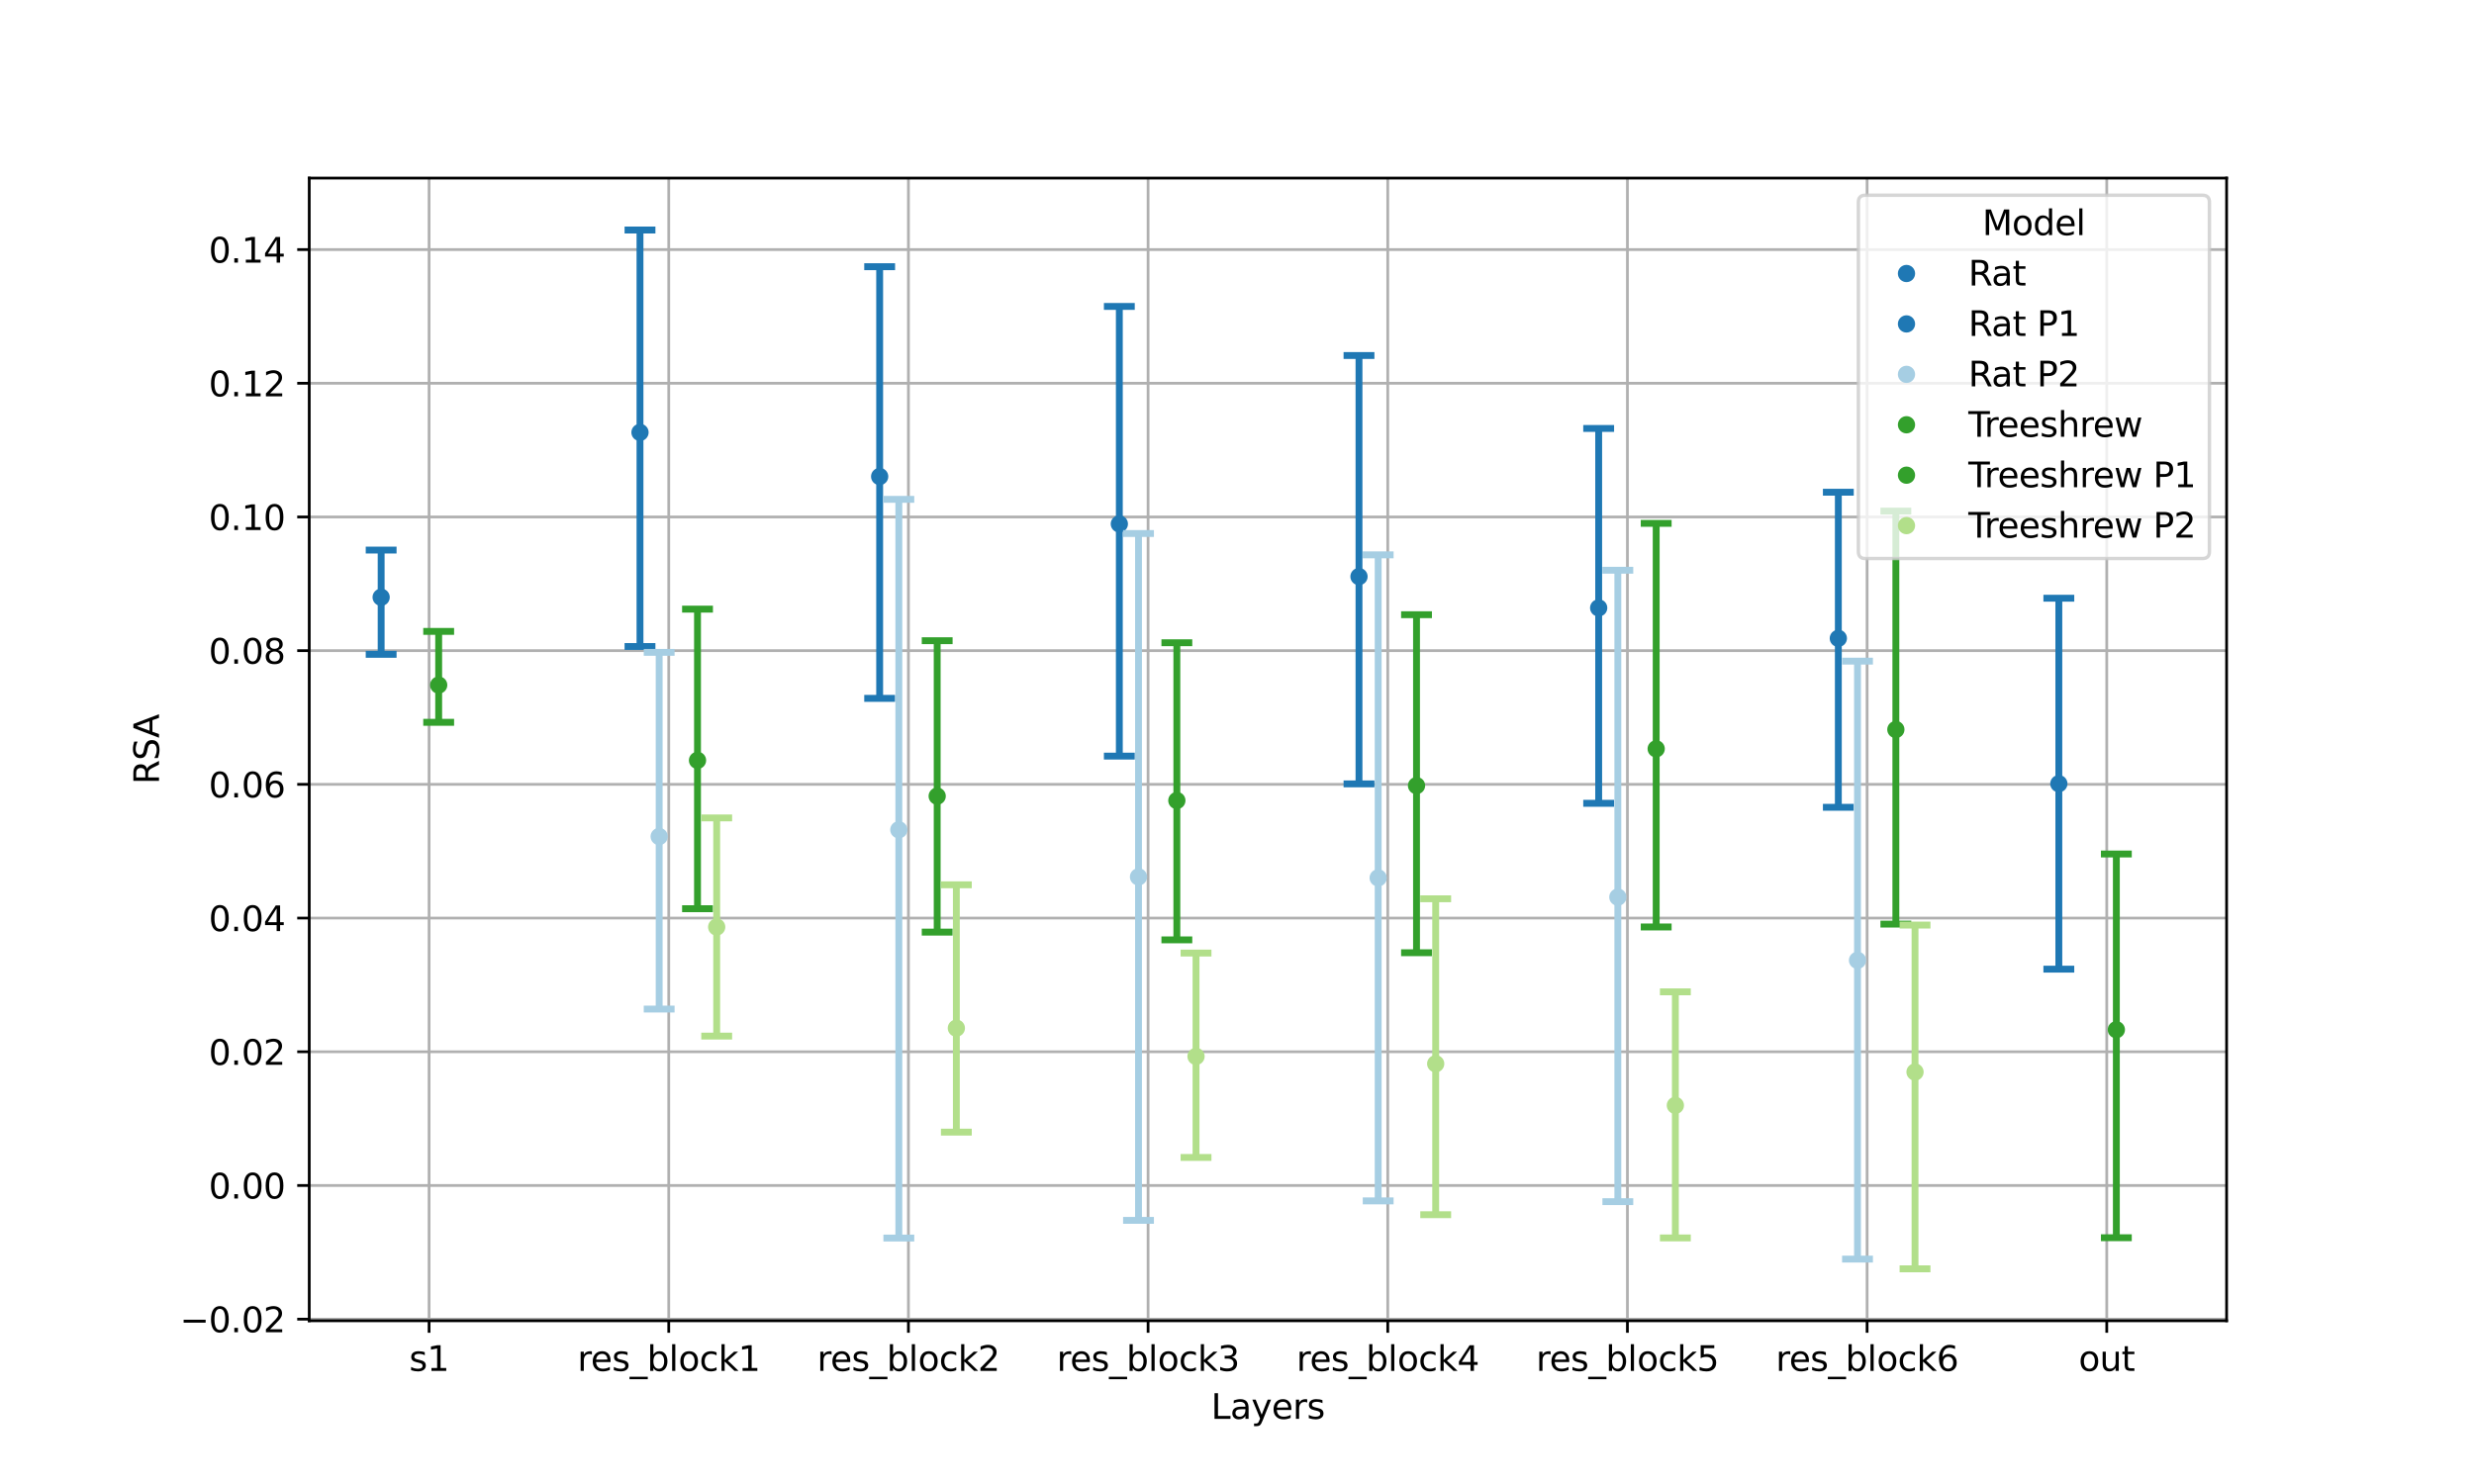 <?xml version="1.0" encoding="utf-8" standalone="no"?>
<!DOCTYPE svg PUBLIC "-//W3C//DTD SVG 1.1//EN"
  "http://www.w3.org/Graphics/SVG/1.1/DTD/svg11.dtd">
<svg xmlns:xlink="http://www.w3.org/1999/xlink" width="720pt" height="432pt" viewBox="0 0 720 432" xmlns="http://www.w3.org/2000/svg" version="1.1">
 <defs>
  <style type="text/css">*{stroke-linejoin: round; stroke-linecap: butt}</style>
 </defs>
 <g id="figure_1">
  <g id="patch_1">
   <path d="M 0 432 
L 720 432 
L 720 0 
L 0 0 
z
" style="fill: #ffffff"/>
  </g>
  <g id="axes_1">
   <g id="patch_2">
    <path d="M 90 384.48 
L 648 384.48 
L 648 51.84 
L 90 51.84 
z
" style="fill: #ffffff"/>
   </g>
   <g id="matplotlib.axis_1">
    <g id="xtick_1">
     <g id="line2d_1">
      <path d="M 124.875 384.48 
L 124.875 51.84 
" clip-path="url(#p10c977c96b)" style="fill: none; stroke: #b0b0b0; stroke-width: 0.8; stroke-linecap: square"/>
     </g>
     <g id="line2d_2">
      <defs>
       <path id="m0878ad727c" d="M 0 0 
L 0 3.5 
" style="stroke: #000000; stroke-width: 0.8"/>
      </defs>
      <g>
       <use xlink:href="#m0878ad727c" x="124.875" y="384.48" style="stroke: #000000; stroke-width: 0.8"/>
      </g>
     </g>
     <g id="text_1">
      <!-- s1 -->
      <g transform="translate(119.089 399.078) scale(0.1 -0.1)">
       <defs>
        <path id="DejaVuSans-73" d="M 2834 3397 
L 2834 2853 
Q 2591 2978 2328 3040 
Q 2066 3103 1784 3103 
Q 1356 3103 1142 2972 
Q 928 2841 928 2578 
Q 928 2378 1081 2264 
Q 1234 2150 1697 2047 
L 1894 2003 
Q 2506 1872 2764 1633 
Q 3022 1394 3022 966 
Q 3022 478 2636 193 
Q 2250 -91 1575 -91 
Q 1294 -91 989 -36 
Q 684 19 347 128 
L 347 722 
Q 666 556 975 473 
Q 1284 391 1588 391 
Q 1994 391 2212 530 
Q 2431 669 2431 922 
Q 2431 1156 2273 1281 
Q 2116 1406 1581 1522 
L 1381 1569 
Q 847 1681 609 1914 
Q 372 2147 372 2553 
Q 372 3047 722 3315 
Q 1072 3584 1716 3584 
Q 2034 3584 2315 3537 
Q 2597 3491 2834 3397 
z
" transform="scale(0.016)"/>
        <path id="DejaVuSans-31" d="M 794 531 
L 1825 531 
L 1825 4091 
L 703 3866 
L 703 4441 
L 1819 4666 
L 2450 4666 
L 2450 531 
L 3481 531 
L 3481 0 
L 794 0 
L 794 531 
z
" transform="scale(0.016)"/>
       </defs>
       <use xlink:href="#DejaVuSans-73"/>
       <use xlink:href="#DejaVuSans-31" x="52.1"/>
      </g>
     </g>
    </g>
    <g id="xtick_2">
     <g id="line2d_3">
      <path d="M 194.625 384.48 
L 194.625 51.84 
" clip-path="url(#p10c977c96b)" style="fill: none; stroke: #b0b0b0; stroke-width: 0.8; stroke-linecap: square"/>
     </g>
     <g id="line2d_4">
      <g>
       <use xlink:href="#m0878ad727c" x="194.625" y="384.48" style="stroke: #000000; stroke-width: 0.8"/>
      </g>
     </g>
     <g id="text_2">
      <!-- res_block1 -->
      <g transform="translate(168.052 399.078) scale(0.1 -0.1)">
       <defs>
        <path id="DejaVuSans-72" d="M 2631 2963 
Q 2534 3019 2420 3045 
Q 2306 3072 2169 3072 
Q 1681 3072 1420 2755 
Q 1159 2438 1159 1844 
L 1159 0 
L 581 0 
L 581 3500 
L 1159 3500 
L 1159 2956 
Q 1341 3275 1631 3429 
Q 1922 3584 2338 3584 
Q 2397 3584 2469 3576 
Q 2541 3569 2628 3553 
L 2631 2963 
z
" transform="scale(0.016)"/>
        <path id="DejaVuSans-65" d="M 3597 1894 
L 3597 1613 
L 953 1613 
Q 991 1019 1311 708 
Q 1631 397 2203 397 
Q 2534 397 2845 478 
Q 3156 559 3463 722 
L 3463 178 
Q 3153 47 2828 -22 
Q 2503 -91 2169 -91 
Q 1331 -91 842 396 
Q 353 884 353 1716 
Q 353 2575 817 3079 
Q 1281 3584 2069 3584 
Q 2775 3584 3186 3129 
Q 3597 2675 3597 1894 
z
M 3022 2063 
Q 3016 2534 2758 2815 
Q 2500 3097 2075 3097 
Q 1594 3097 1305 2825 
Q 1016 2553 972 2059 
L 3022 2063 
z
" transform="scale(0.016)"/>
        <path id="DejaVuSans-5f" d="M 3263 -1063 
L 3263 -1509 
L -63 -1509 
L -63 -1063 
L 3263 -1063 
z
" transform="scale(0.016)"/>
        <path id="DejaVuSans-62" d="M 3116 1747 
Q 3116 2381 2855 2742 
Q 2594 3103 2138 3103 
Q 1681 3103 1420 2742 
Q 1159 2381 1159 1747 
Q 1159 1113 1420 752 
Q 1681 391 2138 391 
Q 2594 391 2855 752 
Q 3116 1113 3116 1747 
z
M 1159 2969 
Q 1341 3281 1617 3432 
Q 1894 3584 2278 3584 
Q 2916 3584 3314 3078 
Q 3713 2572 3713 1747 
Q 3713 922 3314 415 
Q 2916 -91 2278 -91 
Q 1894 -91 1617 61 
Q 1341 213 1159 525 
L 1159 0 
L 581 0 
L 581 4863 
L 1159 4863 
L 1159 2969 
z
" transform="scale(0.016)"/>
        <path id="DejaVuSans-6c" d="M 603 4863 
L 1178 4863 
L 1178 0 
L 603 0 
L 603 4863 
z
" transform="scale(0.016)"/>
        <path id="DejaVuSans-6f" d="M 1959 3097 
Q 1497 3097 1228 2736 
Q 959 2375 959 1747 
Q 959 1119 1226 758 
Q 1494 397 1959 397 
Q 2419 397 2687 759 
Q 2956 1122 2956 1747 
Q 2956 2369 2687 2733 
Q 2419 3097 1959 3097 
z
M 1959 3584 
Q 2709 3584 3137 3096 
Q 3566 2609 3566 1747 
Q 3566 888 3137 398 
Q 2709 -91 1959 -91 
Q 1206 -91 779 398 
Q 353 888 353 1747 
Q 353 2609 779 3096 
Q 1206 3584 1959 3584 
z
" transform="scale(0.016)"/>
        <path id="DejaVuSans-63" d="M 3122 3366 
L 3122 2828 
Q 2878 2963 2633 3030 
Q 2388 3097 2138 3097 
Q 1578 3097 1268 2742 
Q 959 2388 959 1747 
Q 959 1106 1268 751 
Q 1578 397 2138 397 
Q 2388 397 2633 464 
Q 2878 531 3122 666 
L 3122 134 
Q 2881 22 2623 -34 
Q 2366 -91 2075 -91 
Q 1284 -91 818 406 
Q 353 903 353 1747 
Q 353 2603 823 3093 
Q 1294 3584 2113 3584 
Q 2378 3584 2631 3529 
Q 2884 3475 3122 3366 
z
" transform="scale(0.016)"/>
        <path id="DejaVuSans-6b" d="M 581 4863 
L 1159 4863 
L 1159 1991 
L 2875 3500 
L 3609 3500 
L 1753 1863 
L 3688 0 
L 2938 0 
L 1159 1709 
L 1159 0 
L 581 0 
L 581 4863 
z
" transform="scale(0.016)"/>
       </defs>
       <use xlink:href="#DejaVuSans-72"/>
       <use xlink:href="#DejaVuSans-65" x="38.863"/>
       <use xlink:href="#DejaVuSans-73" x="100.387"/>
       <use xlink:href="#DejaVuSans-5f" x="152.486"/>
       <use xlink:href="#DejaVuSans-62" x="202.486"/>
       <use xlink:href="#DejaVuSans-6c" x="265.963"/>
       <use xlink:href="#DejaVuSans-6f" x="293.746"/>
       <use xlink:href="#DejaVuSans-63" x="354.928"/>
       <use xlink:href="#DejaVuSans-6b" x="409.908"/>
       <use xlink:href="#DejaVuSans-31" x="467.818"/>
      </g>
     </g>
    </g>
    <g id="xtick_3">
     <g id="line2d_5">
      <path d="M 264.375 384.48 
L 264.375 51.84 
" clip-path="url(#p10c977c96b)" style="fill: none; stroke: #b0b0b0; stroke-width: 0.8; stroke-linecap: square"/>
     </g>
     <g id="line2d_6">
      <g>
       <use xlink:href="#m0878ad727c" x="264.375" y="384.48" style="stroke: #000000; stroke-width: 0.8"/>
      </g>
     </g>
     <g id="text_3">
      <!-- res_block2 -->
      <g transform="translate(237.802 399.078) scale(0.1 -0.1)">
       <defs>
        <path id="DejaVuSans-32" d="M 1228 531 
L 3431 531 
L 3431 0 
L 469 0 
L 469 531 
Q 828 903 1448 1529 
Q 2069 2156 2228 2338 
Q 2531 2678 2651 2914 
Q 2772 3150 2772 3378 
Q 2772 3750 2511 3984 
Q 2250 4219 1831 4219 
Q 1534 4219 1204 4116 
Q 875 4013 500 3803 
L 500 4441 
Q 881 4594 1212 4672 
Q 1544 4750 1819 4750 
Q 2544 4750 2975 4387 
Q 3406 4025 3406 3419 
Q 3406 3131 3298 2873 
Q 3191 2616 2906 2266 
Q 2828 2175 2409 1742 
Q 1991 1309 1228 531 
z
" transform="scale(0.016)"/>
       </defs>
       <use xlink:href="#DejaVuSans-72"/>
       <use xlink:href="#DejaVuSans-65" x="38.863"/>
       <use xlink:href="#DejaVuSans-73" x="100.387"/>
       <use xlink:href="#DejaVuSans-5f" x="152.486"/>
       <use xlink:href="#DejaVuSans-62" x="202.486"/>
       <use xlink:href="#DejaVuSans-6c" x="265.963"/>
       <use xlink:href="#DejaVuSans-6f" x="293.746"/>
       <use xlink:href="#DejaVuSans-63" x="354.928"/>
       <use xlink:href="#DejaVuSans-6b" x="409.908"/>
       <use xlink:href="#DejaVuSans-32" x="467.818"/>
      </g>
     </g>
    </g>
    <g id="xtick_4">
     <g id="line2d_7">
      <path d="M 334.125 384.48 
L 334.125 51.84 
" clip-path="url(#p10c977c96b)" style="fill: none; stroke: #b0b0b0; stroke-width: 0.8; stroke-linecap: square"/>
     </g>
     <g id="line2d_8">
      <g>
       <use xlink:href="#m0878ad727c" x="334.125" y="384.48" style="stroke: #000000; stroke-width: 0.8"/>
      </g>
     </g>
     <g id="text_4">
      <!-- res_block3 -->
      <g transform="translate(307.552 399.078) scale(0.1 -0.1)">
       <defs>
        <path id="DejaVuSans-33" d="M 2597 2516 
Q 3050 2419 3304 2112 
Q 3559 1806 3559 1356 
Q 3559 666 3084 287 
Q 2609 -91 1734 -91 
Q 1441 -91 1130 -33 
Q 819 25 488 141 
L 488 750 
Q 750 597 1062 519 
Q 1375 441 1716 441 
Q 2309 441 2620 675 
Q 2931 909 2931 1356 
Q 2931 1769 2642 2001 
Q 2353 2234 1838 2234 
L 1294 2234 
L 1294 2753 
L 1863 2753 
Q 2328 2753 2575 2939 
Q 2822 3125 2822 3475 
Q 2822 3834 2567 4026 
Q 2313 4219 1838 4219 
Q 1578 4219 1281 4162 
Q 984 4106 628 3988 
L 628 4550 
Q 988 4650 1302 4700 
Q 1616 4750 1894 4750 
Q 2613 4750 3031 4423 
Q 3450 4097 3450 3541 
Q 3450 3153 3228 2886 
Q 3006 2619 2597 2516 
z
" transform="scale(0.016)"/>
       </defs>
       <use xlink:href="#DejaVuSans-72"/>
       <use xlink:href="#DejaVuSans-65" x="38.863"/>
       <use xlink:href="#DejaVuSans-73" x="100.387"/>
       <use xlink:href="#DejaVuSans-5f" x="152.486"/>
       <use xlink:href="#DejaVuSans-62" x="202.486"/>
       <use xlink:href="#DejaVuSans-6c" x="265.963"/>
       <use xlink:href="#DejaVuSans-6f" x="293.746"/>
       <use xlink:href="#DejaVuSans-63" x="354.928"/>
       <use xlink:href="#DejaVuSans-6b" x="409.908"/>
       <use xlink:href="#DejaVuSans-33" x="467.818"/>
      </g>
     </g>
    </g>
    <g id="xtick_5">
     <g id="line2d_9">
      <path d="M 403.875 384.48 
L 403.875 51.84 
" clip-path="url(#p10c977c96b)" style="fill: none; stroke: #b0b0b0; stroke-width: 0.8; stroke-linecap: square"/>
     </g>
     <g id="line2d_10">
      <g>
       <use xlink:href="#m0878ad727c" x="403.875" y="384.48" style="stroke: #000000; stroke-width: 0.8"/>
      </g>
     </g>
     <g id="text_5">
      <!-- res_block4 -->
      <g transform="translate(377.302 399.078) scale(0.1 -0.1)">
       <defs>
        <path id="DejaVuSans-34" d="M 2419 4116 
L 825 1625 
L 2419 1625 
L 2419 4116 
z
M 2253 4666 
L 3047 4666 
L 3047 1625 
L 3713 1625 
L 3713 1100 
L 3047 1100 
L 3047 0 
L 2419 0 
L 2419 1100 
L 313 1100 
L 313 1709 
L 2253 4666 
z
" transform="scale(0.016)"/>
       </defs>
       <use xlink:href="#DejaVuSans-72"/>
       <use xlink:href="#DejaVuSans-65" x="38.863"/>
       <use xlink:href="#DejaVuSans-73" x="100.387"/>
       <use xlink:href="#DejaVuSans-5f" x="152.486"/>
       <use xlink:href="#DejaVuSans-62" x="202.486"/>
       <use xlink:href="#DejaVuSans-6c" x="265.963"/>
       <use xlink:href="#DejaVuSans-6f" x="293.746"/>
       <use xlink:href="#DejaVuSans-63" x="354.928"/>
       <use xlink:href="#DejaVuSans-6b" x="409.908"/>
       <use xlink:href="#DejaVuSans-34" x="467.818"/>
      </g>
     </g>
    </g>
    <g id="xtick_6">
     <g id="line2d_11">
      <path d="M 473.625 384.48 
L 473.625 51.84 
" clip-path="url(#p10c977c96b)" style="fill: none; stroke: #b0b0b0; stroke-width: 0.8; stroke-linecap: square"/>
     </g>
     <g id="line2d_12">
      <g>
       <use xlink:href="#m0878ad727c" x="473.625" y="384.48" style="stroke: #000000; stroke-width: 0.8"/>
      </g>
     </g>
     <g id="text_6">
      <!-- res_block5 -->
      <g transform="translate(447.052 399.078) scale(0.1 -0.1)">
       <defs>
        <path id="DejaVuSans-35" d="M 691 4666 
L 3169 4666 
L 3169 4134 
L 1269 4134 
L 1269 2991 
Q 1406 3038 1543 3061 
Q 1681 3084 1819 3084 
Q 2600 3084 3056 2656 
Q 3513 2228 3513 1497 
Q 3513 744 3044 326 
Q 2575 -91 1722 -91 
Q 1428 -91 1123 -41 
Q 819 9 494 109 
L 494 744 
Q 775 591 1075 516 
Q 1375 441 1709 441 
Q 2250 441 2565 725 
Q 2881 1009 2881 1497 
Q 2881 1984 2565 2268 
Q 2250 2553 1709 2553 
Q 1456 2553 1204 2497 
Q 953 2441 691 2322 
L 691 4666 
z
" transform="scale(0.016)"/>
       </defs>
       <use xlink:href="#DejaVuSans-72"/>
       <use xlink:href="#DejaVuSans-65" x="38.863"/>
       <use xlink:href="#DejaVuSans-73" x="100.387"/>
       <use xlink:href="#DejaVuSans-5f" x="152.486"/>
       <use xlink:href="#DejaVuSans-62" x="202.486"/>
       <use xlink:href="#DejaVuSans-6c" x="265.963"/>
       <use xlink:href="#DejaVuSans-6f" x="293.746"/>
       <use xlink:href="#DejaVuSans-63" x="354.928"/>
       <use xlink:href="#DejaVuSans-6b" x="409.908"/>
       <use xlink:href="#DejaVuSans-35" x="467.818"/>
      </g>
     </g>
    </g>
    <g id="xtick_7">
     <g id="line2d_13">
      <path d="M 543.375 384.48 
L 543.375 51.84 
" clip-path="url(#p10c977c96b)" style="fill: none; stroke: #b0b0b0; stroke-width: 0.8; stroke-linecap: square"/>
     </g>
     <g id="line2d_14">
      <g>
       <use xlink:href="#m0878ad727c" x="543.375" y="384.48" style="stroke: #000000; stroke-width: 0.8"/>
      </g>
     </g>
     <g id="text_7">
      <!-- res_block6 -->
      <g transform="translate(516.802 399.078) scale(0.1 -0.1)">
       <defs>
        <path id="DejaVuSans-36" d="M 2113 2584 
Q 1688 2584 1439 2293 
Q 1191 2003 1191 1497 
Q 1191 994 1439 701 
Q 1688 409 2113 409 
Q 2538 409 2786 701 
Q 3034 994 3034 1497 
Q 3034 2003 2786 2293 
Q 2538 2584 2113 2584 
z
M 3366 4563 
L 3366 3988 
Q 3128 4100 2886 4159 
Q 2644 4219 2406 4219 
Q 1781 4219 1451 3797 
Q 1122 3375 1075 2522 
Q 1259 2794 1537 2939 
Q 1816 3084 2150 3084 
Q 2853 3084 3261 2657 
Q 3669 2231 3669 1497 
Q 3669 778 3244 343 
Q 2819 -91 2113 -91 
Q 1303 -91 875 529 
Q 447 1150 447 2328 
Q 447 3434 972 4092 
Q 1497 4750 2381 4750 
Q 2619 4750 2861 4703 
Q 3103 4656 3366 4563 
z
" transform="scale(0.016)"/>
       </defs>
       <use xlink:href="#DejaVuSans-72"/>
       <use xlink:href="#DejaVuSans-65" x="38.863"/>
       <use xlink:href="#DejaVuSans-73" x="100.387"/>
       <use xlink:href="#DejaVuSans-5f" x="152.486"/>
       <use xlink:href="#DejaVuSans-62" x="202.486"/>
       <use xlink:href="#DejaVuSans-6c" x="265.963"/>
       <use xlink:href="#DejaVuSans-6f" x="293.746"/>
       <use xlink:href="#DejaVuSans-63" x="354.928"/>
       <use xlink:href="#DejaVuSans-6b" x="409.908"/>
       <use xlink:href="#DejaVuSans-36" x="467.818"/>
      </g>
     </g>
    </g>
    <g id="xtick_8">
     <g id="line2d_15">
      <path d="M 613.125 384.48 
L 613.125 51.84 
" clip-path="url(#p10c977c96b)" style="fill: none; stroke: #b0b0b0; stroke-width: 0.8; stroke-linecap: square"/>
     </g>
     <g id="line2d_16">
      <g>
       <use xlink:href="#m0878ad727c" x="613.125" y="384.48" style="stroke: #000000; stroke-width: 0.8"/>
      </g>
     </g>
     <g id="text_8">
      <!-- out -->
      <g transform="translate(604.937 399.078) scale(0.1 -0.1)">
       <defs>
        <path id="DejaVuSans-75" d="M 544 1381 
L 544 3500 
L 1119 3500 
L 1119 1403 
Q 1119 906 1312 657 
Q 1506 409 1894 409 
Q 2359 409 2629 706 
Q 2900 1003 2900 1516 
L 2900 3500 
L 3475 3500 
L 3475 0 
L 2900 0 
L 2900 538 
Q 2691 219 2414 64 
Q 2138 -91 1772 -91 
Q 1169 -91 856 284 
Q 544 659 544 1381 
z
M 1991 3584 
L 1991 3584 
z
" transform="scale(0.016)"/>
        <path id="DejaVuSans-74" d="M 1172 4494 
L 1172 3500 
L 2356 3500 
L 2356 3053 
L 1172 3053 
L 1172 1153 
Q 1172 725 1289 603 
Q 1406 481 1766 481 
L 2356 481 
L 2356 0 
L 1766 0 
Q 1100 0 847 248 
Q 594 497 594 1153 
L 594 3053 
L 172 3053 
L 172 3500 
L 594 3500 
L 594 4494 
L 1172 4494 
z
" transform="scale(0.016)"/>
       </defs>
       <use xlink:href="#DejaVuSans-6f"/>
       <use xlink:href="#DejaVuSans-75" x="61.182"/>
       <use xlink:href="#DejaVuSans-74" x="124.561"/>
      </g>
     </g>
    </g>
    <g id="text_9">
     <!-- Layers -->
     <g transform="translate(352.454 413.035) scale(0.1 -0.1)">
      <defs>
       <path id="DejaVuSans-4c" d="M 628 4666 
L 1259 4666 
L 1259 531 
L 3531 531 
L 3531 0 
L 628 0 
L 628 4666 
z
" transform="scale(0.016)"/>
       <path id="DejaVuSans-61" d="M 2194 1759 
Q 1497 1759 1228 1600 
Q 959 1441 959 1056 
Q 959 750 1161 570 
Q 1363 391 1709 391 
Q 2188 391 2477 730 
Q 2766 1069 2766 1631 
L 2766 1759 
L 2194 1759 
z
M 3341 1997 
L 3341 0 
L 2766 0 
L 2766 531 
Q 2569 213 2275 61 
Q 1981 -91 1556 -91 
Q 1019 -91 701 211 
Q 384 513 384 1019 
Q 384 1609 779 1909 
Q 1175 2209 1959 2209 
L 2766 2209 
L 2766 2266 
Q 2766 2663 2505 2880 
Q 2244 3097 1772 3097 
Q 1472 3097 1187 3025 
Q 903 2953 641 2809 
L 641 3341 
Q 956 3463 1253 3523 
Q 1550 3584 1831 3584 
Q 2591 3584 2966 3190 
Q 3341 2797 3341 1997 
z
" transform="scale(0.016)"/>
       <path id="DejaVuSans-79" d="M 2059 -325 
Q 1816 -950 1584 -1140 
Q 1353 -1331 966 -1331 
L 506 -1331 
L 506 -850 
L 844 -850 
Q 1081 -850 1212 -737 
Q 1344 -625 1503 -206 
L 1606 56 
L 191 3500 
L 800 3500 
L 1894 763 
L 2988 3500 
L 3597 3500 
L 2059 -325 
z
" transform="scale(0.016)"/>
      </defs>
      <use xlink:href="#DejaVuSans-4c"/>
      <use xlink:href="#DejaVuSans-61" x="55.713"/>
      <use xlink:href="#DejaVuSans-79" x="116.992"/>
      <use xlink:href="#DejaVuSans-65" x="176.172"/>
      <use xlink:href="#DejaVuSans-72" x="237.695"/>
      <use xlink:href="#DejaVuSans-73" x="278.809"/>
     </g>
    </g>
   </g>
   <g id="matplotlib.axis_2">
    <g id="ytick_1">
     <g id="line2d_17">
      <path d="M 90 384.016 
L 648 384.016 
" clip-path="url(#p10c977c96b)" style="fill: none; stroke: #b0b0b0; stroke-width: 0.8; stroke-linecap: square"/>
     </g>
     <g id="line2d_18">
      <defs>
       <path id="m18e6c3123a" d="M 0 0 
L -3.5 0 
" style="stroke: #000000; stroke-width: 0.8"/>
      </defs>
      <g>
       <use xlink:href="#m18e6c3123a" x="90" y="384.016" style="stroke: #000000; stroke-width: 0.8"/>
      </g>
     </g>
     <g id="text_10">
      <!-- −0.02 -->
      <g transform="translate(52.355 387.816) scale(0.1 -0.1)">
       <defs>
        <path id="DejaVuSans-2212" d="M 678 2272 
L 4684 2272 
L 4684 1741 
L 678 1741 
L 678 2272 
z
" transform="scale(0.016)"/>
        <path id="DejaVuSans-30" d="M 2034 4250 
Q 1547 4250 1301 3770 
Q 1056 3291 1056 2328 
Q 1056 1369 1301 889 
Q 1547 409 2034 409 
Q 2525 409 2770 889 
Q 3016 1369 3016 2328 
Q 3016 3291 2770 3770 
Q 2525 4250 2034 4250 
z
M 2034 4750 
Q 2819 4750 3233 4129 
Q 3647 3509 3647 2328 
Q 3647 1150 3233 529 
Q 2819 -91 2034 -91 
Q 1250 -91 836 529 
Q 422 1150 422 2328 
Q 422 3509 836 4129 
Q 1250 4750 2034 4750 
z
" transform="scale(0.016)"/>
        <path id="DejaVuSans-2e" d="M 684 794 
L 1344 794 
L 1344 0 
L 684 0 
L 684 794 
z
" transform="scale(0.016)"/>
       </defs>
       <use xlink:href="#DejaVuSans-2212"/>
       <use xlink:href="#DejaVuSans-30" x="83.789"/>
       <use xlink:href="#DejaVuSans-2e" x="147.412"/>
       <use xlink:href="#DejaVuSans-30" x="179.199"/>
       <use xlink:href="#DejaVuSans-32" x="242.822"/>
      </g>
     </g>
    </g>
    <g id="ytick_2">
     <g id="line2d_19">
      <path d="M 90 345.095 
L 648 345.095 
" clip-path="url(#p10c977c96b)" style="fill: none; stroke: #b0b0b0; stroke-width: 0.8; stroke-linecap: square"/>
     </g>
     <g id="line2d_20">
      <g>
       <use xlink:href="#m18e6c3123a" x="90" y="345.095" style="stroke: #000000; stroke-width: 0.8"/>
      </g>
     </g>
     <g id="text_11">
      <!-- 0.00 -->
      <g transform="translate(60.734 348.895) scale(0.1 -0.1)">
       <use xlink:href="#DejaVuSans-30"/>
       <use xlink:href="#DejaVuSans-2e" x="63.623"/>
       <use xlink:href="#DejaVuSans-30" x="95.41"/>
       <use xlink:href="#DejaVuSans-30" x="159.033"/>
      </g>
     </g>
    </g>
    <g id="ytick_3">
     <g id="line2d_21">
      <path d="M 90 306.174 
L 648 306.174 
" clip-path="url(#p10c977c96b)" style="fill: none; stroke: #b0b0b0; stroke-width: 0.8; stroke-linecap: square"/>
     </g>
     <g id="line2d_22">
      <g>
       <use xlink:href="#m18e6c3123a" x="90" y="306.174" style="stroke: #000000; stroke-width: 0.8"/>
      </g>
     </g>
     <g id="text_12">
      <!-- 0.02 -->
      <g transform="translate(60.734 309.973) scale(0.1 -0.1)">
       <use xlink:href="#DejaVuSans-30"/>
       <use xlink:href="#DejaVuSans-2e" x="63.623"/>
       <use xlink:href="#DejaVuSans-30" x="95.41"/>
       <use xlink:href="#DejaVuSans-32" x="159.033"/>
      </g>
     </g>
    </g>
    <g id="ytick_4">
     <g id="line2d_23">
      <path d="M 90 267.253 
L 648 267.253 
" clip-path="url(#p10c977c96b)" style="fill: none; stroke: #b0b0b0; stroke-width: 0.8; stroke-linecap: square"/>
     </g>
     <g id="line2d_24">
      <g>
       <use xlink:href="#m18e6c3123a" x="90" y="267.253" style="stroke: #000000; stroke-width: 0.8"/>
      </g>
     </g>
     <g id="text_13">
      <!-- 0.04 -->
      <g transform="translate(60.734 271.052) scale(0.1 -0.1)">
       <use xlink:href="#DejaVuSans-30"/>
       <use xlink:href="#DejaVuSans-2e" x="63.623"/>
       <use xlink:href="#DejaVuSans-30" x="95.41"/>
       <use xlink:href="#DejaVuSans-34" x="159.033"/>
      </g>
     </g>
    </g>
    <g id="ytick_5">
     <g id="line2d_25">
      <path d="M 90 228.332 
L 648 228.332 
" clip-path="url(#p10c977c96b)" style="fill: none; stroke: #b0b0b0; stroke-width: 0.8; stroke-linecap: square"/>
     </g>
     <g id="line2d_26">
      <g>
       <use xlink:href="#m18e6c3123a" x="90" y="228.332" style="stroke: #000000; stroke-width: 0.8"/>
      </g>
     </g>
     <g id="text_14">
      <!-- 0.06 -->
      <g transform="translate(60.734 232.131) scale(0.1 -0.1)">
       <use xlink:href="#DejaVuSans-30"/>
       <use xlink:href="#DejaVuSans-2e" x="63.623"/>
       <use xlink:href="#DejaVuSans-30" x="95.41"/>
       <use xlink:href="#DejaVuSans-36" x="159.033"/>
      </g>
     </g>
    </g>
    <g id="ytick_6">
     <g id="line2d_27">
      <path d="M 90 189.411 
L 648 189.411 
" clip-path="url(#p10c977c96b)" style="fill: none; stroke: #b0b0b0; stroke-width: 0.8; stroke-linecap: square"/>
     </g>
     <g id="line2d_28">
      <g>
       <use xlink:href="#m18e6c3123a" x="90" y="189.411" style="stroke: #000000; stroke-width: 0.8"/>
      </g>
     </g>
     <g id="text_15">
      <!-- 0.08 -->
      <g transform="translate(60.734 193.21) scale(0.1 -0.1)">
       <defs>
        <path id="DejaVuSans-38" d="M 2034 2216 
Q 1584 2216 1326 1975 
Q 1069 1734 1069 1313 
Q 1069 891 1326 650 
Q 1584 409 2034 409 
Q 2484 409 2743 651 
Q 3003 894 3003 1313 
Q 3003 1734 2745 1975 
Q 2488 2216 2034 2216 
z
M 1403 2484 
Q 997 2584 770 2862 
Q 544 3141 544 3541 
Q 544 4100 942 4425 
Q 1341 4750 2034 4750 
Q 2731 4750 3128 4425 
Q 3525 4100 3525 3541 
Q 3525 3141 3298 2862 
Q 3072 2584 2669 2484 
Q 3125 2378 3379 2068 
Q 3634 1759 3634 1313 
Q 3634 634 3220 271 
Q 2806 -91 2034 -91 
Q 1263 -91 848 271 
Q 434 634 434 1313 
Q 434 1759 690 2068 
Q 947 2378 1403 2484 
z
M 1172 3481 
Q 1172 3119 1398 2916 
Q 1625 2713 2034 2713 
Q 2441 2713 2670 2916 
Q 2900 3119 2900 3481 
Q 2900 3844 2670 4047 
Q 2441 4250 2034 4250 
Q 1625 4250 1398 4047 
Q 1172 3844 1172 3481 
z
" transform="scale(0.016)"/>
       </defs>
       <use xlink:href="#DejaVuSans-30"/>
       <use xlink:href="#DejaVuSans-2e" x="63.623"/>
       <use xlink:href="#DejaVuSans-30" x="95.41"/>
       <use xlink:href="#DejaVuSans-38" x="159.033"/>
      </g>
     </g>
    </g>
    <g id="ytick_7">
     <g id="line2d_29">
      <path d="M 90 150.49 
L 648 150.49 
" clip-path="url(#p10c977c96b)" style="fill: none; stroke: #b0b0b0; stroke-width: 0.8; stroke-linecap: square"/>
     </g>
     <g id="line2d_30">
      <g>
       <use xlink:href="#m18e6c3123a" x="90" y="150.49" style="stroke: #000000; stroke-width: 0.8"/>
      </g>
     </g>
     <g id="text_16">
      <!-- 0.10 -->
      <g transform="translate(60.734 154.289) scale(0.1 -0.1)">
       <use xlink:href="#DejaVuSans-30"/>
       <use xlink:href="#DejaVuSans-2e" x="63.623"/>
       <use xlink:href="#DejaVuSans-31" x="95.41"/>
       <use xlink:href="#DejaVuSans-30" x="159.033"/>
      </g>
     </g>
    </g>
    <g id="ytick_8">
     <g id="line2d_31">
      <path d="M 90 111.569 
L 648 111.569 
" clip-path="url(#p10c977c96b)" style="fill: none; stroke: #b0b0b0; stroke-width: 0.8; stroke-linecap: square"/>
     </g>
     <g id="line2d_32">
      <g>
       <use xlink:href="#m18e6c3123a" x="90" y="111.569" style="stroke: #000000; stroke-width: 0.8"/>
      </g>
     </g>
     <g id="text_17">
      <!-- 0.12 -->
      <g transform="translate(60.734 115.368) scale(0.1 -0.1)">
       <use xlink:href="#DejaVuSans-30"/>
       <use xlink:href="#DejaVuSans-2e" x="63.623"/>
       <use xlink:href="#DejaVuSans-31" x="95.41"/>
       <use xlink:href="#DejaVuSans-32" x="159.033"/>
      </g>
     </g>
    </g>
    <g id="ytick_9">
     <g id="line2d_33">
      <path d="M 90 72.648 
L 648 72.648 
" clip-path="url(#p10c977c96b)" style="fill: none; stroke: #b0b0b0; stroke-width: 0.8; stroke-linecap: square"/>
     </g>
     <g id="line2d_34">
      <g>
       <use xlink:href="#m18e6c3123a" x="90" y="72.648" style="stroke: #000000; stroke-width: 0.8"/>
      </g>
     </g>
     <g id="text_18">
      <!-- 0.14 -->
      <g transform="translate(60.734 76.447) scale(0.1 -0.1)">
       <use xlink:href="#DejaVuSans-30"/>
       <use xlink:href="#DejaVuSans-2e" x="63.623"/>
       <use xlink:href="#DejaVuSans-31" x="95.41"/>
       <use xlink:href="#DejaVuSans-34" x="159.033"/>
      </g>
     </g>
    </g>
    <g id="text_19">
     <!-- RSA -->
     <g transform="translate(46.275 228.322) rotate(-90) scale(0.1 -0.1)">
      <defs>
       <path id="DejaVuSans-52" d="M 2841 2188 
Q 3044 2119 3236 1894 
Q 3428 1669 3622 1275 
L 4263 0 
L 3584 0 
L 2988 1197 
Q 2756 1666 2539 1819 
Q 2322 1972 1947 1972 
L 1259 1972 
L 1259 0 
L 628 0 
L 628 4666 
L 2053 4666 
Q 2853 4666 3247 4331 
Q 3641 3997 3641 3322 
Q 3641 2881 3436 2590 
Q 3231 2300 2841 2188 
z
M 1259 4147 
L 1259 2491 
L 2053 2491 
Q 2509 2491 2742 2702 
Q 2975 2913 2975 3322 
Q 2975 3731 2742 3939 
Q 2509 4147 2053 4147 
L 1259 4147 
z
" transform="scale(0.016)"/>
       <path id="DejaVuSans-53" d="M 3425 4513 
L 3425 3897 
Q 3066 4069 2747 4153 
Q 2428 4238 2131 4238 
Q 1616 4238 1336 4038 
Q 1056 3838 1056 3469 
Q 1056 3159 1242 3001 
Q 1428 2844 1947 2747 
L 2328 2669 
Q 3034 2534 3370 2195 
Q 3706 1856 3706 1288 
Q 3706 609 3251 259 
Q 2797 -91 1919 -91 
Q 1588 -91 1214 -16 
Q 841 59 441 206 
L 441 856 
Q 825 641 1194 531 
Q 1563 422 1919 422 
Q 2459 422 2753 634 
Q 3047 847 3047 1241 
Q 3047 1584 2836 1778 
Q 2625 1972 2144 2069 
L 1759 2144 
Q 1053 2284 737 2584 
Q 422 2884 422 3419 
Q 422 4038 858 4394 
Q 1294 4750 2059 4750 
Q 2388 4750 2728 4690 
Q 3069 4631 3425 4513 
z
" transform="scale(0.016)"/>
       <path id="DejaVuSans-41" d="M 2188 4044 
L 1331 1722 
L 3047 1722 
L 2188 4044 
z
M 1831 4666 
L 2547 4666 
L 4325 0 
L 3669 0 
L 3244 1197 
L 1141 1197 
L 716 0 
L 50 0 
L 1831 4666 
z
" transform="scale(0.016)"/>
      </defs>
      <use xlink:href="#DejaVuSans-52"/>
      <use xlink:href="#DejaVuSans-53" x="69.482"/>
      <use xlink:href="#DejaVuSans-41" x="134.834"/>
     </g>
    </g>
   </g>
   <g id="line2d_35">
    <defs>
     <path id="m47086dc4f4" d="M 0 1.5 
C 0.398 1.5 0.779 1.342 1.061 1.061 
C 1.342 0.779 1.5 0.398 1.5 0 
C 1.5 -0.398 1.342 -0.779 1.061 -1.061 
C 0.779 -1.342 0.398 -1.5 0 -1.5 
C -0.398 -1.5 -0.779 -1.342 -1.061 -1.061 
C -1.342 -0.779 -1.5 -0.398 -1.5 0 
C -1.5 0.398 -1.342 0.779 -1.061 1.061 
C -0.779 1.342 -0.398 1.5 0 1.5 
z
" style="stroke: #1f78b4; stroke-width: 2.025"/>
    </defs>
    <g clip-path="url(#p10c977c96b)">
     <use xlink:href="#m47086dc4f4" x="110.925" y="173.865" style="fill: #1f78b4; stroke: #1f78b4; stroke-width: 2.025"/>
     <use xlink:href="#m47086dc4f4" x="599.175" y="228.133" style="fill: #1f78b4; stroke: #1f78b4; stroke-width: 2.025"/>
    </g>
   </g>
   <g id="line2d_36">
    <path d="M 107.438 190.474 
L 114.412 190.474 
M 110.925 190.474 
L 110.925 160.122 
M 107.438 160.122 
L 114.412 160.122 
" clip-path="url(#p10c977c96b)" style="fill: none; stroke: #1f78b4; stroke-width: 2; stroke-linecap: square"/>
   </g>
   <g id="line2d_37">
    <path clip-path="url(#p10c977c96b)" style="fill: none; stroke: #1f78b4; stroke-width: 2; stroke-linecap: square"/>
   </g>
   <g id="line2d_38">
    <path clip-path="url(#p10c977c96b)" style="fill: none; stroke: #1f78b4; stroke-width: 2; stroke-linecap: square"/>
   </g>
   <g id="line2d_39">
    <path clip-path="url(#p10c977c96b)" style="fill: none; stroke: #1f78b4; stroke-width: 2; stroke-linecap: square"/>
   </g>
   <g id="line2d_40">
    <path clip-path="url(#p10c977c96b)" style="fill: none; stroke: #1f78b4; stroke-width: 2; stroke-linecap: square"/>
   </g>
   <g id="line2d_41">
    <path clip-path="url(#p10c977c96b)" style="fill: none; stroke: #1f78b4; stroke-width: 2; stroke-linecap: square"/>
   </g>
   <g id="line2d_42">
    <path clip-path="url(#p10c977c96b)" style="fill: none; stroke: #1f78b4; stroke-width: 2; stroke-linecap: square"/>
   </g>
   <g id="line2d_43">
    <path d="M 595.688 282.117 
L 602.663 282.117 
M 599.175 282.117 
L 599.175 174.149 
M 595.688 174.149 
L 602.663 174.149 
" clip-path="url(#p10c977c96b)" style="fill: none; stroke: #1f78b4; stroke-width: 2; stroke-linecap: square"/>
   </g>
   <g id="line2d_44">
    <g clip-path="url(#p10c977c96b)">
     <use xlink:href="#m47086dc4f4" x="186.255" y="125.873" style="fill: #1f78b4; stroke: #1f78b4; stroke-width: 2.025"/>
     <use xlink:href="#m47086dc4f4" x="256.005" y="138.72" style="fill: #1f78b4; stroke: #1f78b4; stroke-width: 2.025"/>
     <use xlink:href="#m47086dc4f4" x="325.755" y="152.51" style="fill: #1f78b4; stroke: #1f78b4; stroke-width: 2.025"/>
     <use xlink:href="#m47086dc4f4" x="395.505" y="167.844" style="fill: #1f78b4; stroke: #1f78b4; stroke-width: 2.025"/>
     <use xlink:href="#m47086dc4f4" x="465.255" y="176.959" style="fill: #1f78b4; stroke: #1f78b4; stroke-width: 2.025"/>
     <use xlink:href="#m47086dc4f4" x="535.005" y="185.818" style="fill: #1f78b4; stroke: #1f78b4; stroke-width: 2.025"/>
    </g>
   </g>
   <g id="line2d_45">
    <path clip-path="url(#p10c977c96b)" style="fill: none; stroke: #1f78b4; stroke-width: 2; stroke-linecap: square"/>
   </g>
   <g id="line2d_46">
    <path d="M 182.768 188.202 
L 189.743 188.202 
M 186.255 188.202 
L 186.255 66.96 
M 182.768 66.96 
L 189.743 66.96 
" clip-path="url(#p10c977c96b)" style="fill: none; stroke: #1f78b4; stroke-width: 2; stroke-linecap: square"/>
   </g>
   <g id="line2d_47">
    <path d="M 252.518 203.299 
L 259.493 203.299 
M 256.005 203.299 
L 256.005 77.635 
M 252.518 77.635 
L 259.493 77.635 
" clip-path="url(#p10c977c96b)" style="fill: none; stroke: #1f78b4; stroke-width: 2; stroke-linecap: square"/>
   </g>
   <g id="line2d_48">
    <path d="M 322.267 220.111 
L 329.243 220.111 
M 325.755 220.111 
L 325.755 89.206 
M 322.267 89.206 
L 329.243 89.206 
" clip-path="url(#p10c977c96b)" style="fill: none; stroke: #1f78b4; stroke-width: 2; stroke-linecap: square"/>
   </g>
   <g id="line2d_49">
    <path d="M 392.017 228.198 
L 398.993 228.198 
M 395.505 228.198 
L 395.505 103.493 
M 392.017 103.493 
L 398.993 103.493 
" clip-path="url(#p10c977c96b)" style="fill: none; stroke: #1f78b4; stroke-width: 2; stroke-linecap: square"/>
   </g>
   <g id="line2d_50">
    <path d="M 461.767 233.847 
L 468.743 233.847 
M 465.255 233.847 
L 465.255 124.728 
M 461.767 124.728 
L 468.743 124.728 
" clip-path="url(#p10c977c96b)" style="fill: none; stroke: #1f78b4; stroke-width: 2; stroke-linecap: square"/>
   </g>
   <g id="line2d_51">
    <path d="M 531.518 235.012 
L 538.492 235.012 
M 535.005 235.012 
L 535.005 143.29 
M 531.518 143.29 
L 538.492 143.29 
" clip-path="url(#p10c977c96b)" style="fill: none; stroke: #1f78b4; stroke-width: 2; stroke-linecap: square"/>
   </g>
   <g id="line2d_52">
    <path clip-path="url(#p10c977c96b)" style="fill: none; stroke: #1f78b4; stroke-width: 2; stroke-linecap: square"/>
   </g>
   <g id="line2d_53">
    <defs>
     <path id="m0fa472d523" d="M 0 1.5 
C 0.398 1.5 0.779 1.342 1.061 1.061 
C 1.342 0.779 1.5 0.398 1.5 0 
C 1.5 -0.398 1.342 -0.779 1.061 -1.061 
C 0.779 -1.342 0.398 -1.5 0 -1.5 
C -0.398 -1.5 -0.779 -1.342 -1.061 -1.061 
C -1.342 -0.779 -1.5 -0.398 -1.5 0 
C -1.5 0.398 -1.342 0.779 -1.061 1.061 
C -0.779 1.342 -0.398 1.5 0 1.5 
z
" style="stroke: #a6cee3; stroke-width: 2.025"/>
    </defs>
    <g clip-path="url(#p10c977c96b)">
     <use xlink:href="#m0fa472d523" x="191.835" y="243.512" style="fill: #a6cee3; stroke: #a6cee3; stroke-width: 2.025"/>
     <use xlink:href="#m0fa472d523" x="261.585" y="241.552" style="fill: #a6cee3; stroke: #a6cee3; stroke-width: 2.025"/>
     <use xlink:href="#m0fa472d523" x="331.335" y="255.263" style="fill: #a6cee3; stroke: #a6cee3; stroke-width: 2.025"/>
     <use xlink:href="#m0fa472d523" x="401.085" y="255.552" style="fill: #a6cee3; stroke: #a6cee3; stroke-width: 2.025"/>
     <use xlink:href="#m0fa472d523" x="470.835" y="261.149" style="fill: #a6cee3; stroke: #a6cee3; stroke-width: 2.025"/>
     <use xlink:href="#m0fa472d523" x="540.585" y="279.552" style="fill: #a6cee3; stroke: #a6cee3; stroke-width: 2.025"/>
    </g>
   </g>
   <g id="line2d_54">
    <path clip-path="url(#p10c977c96b)" style="fill: none; stroke: #a6cee3; stroke-width: 2; stroke-linecap: square"/>
   </g>
   <g id="line2d_55">
    <path d="M 188.347 293.744 
L 195.322 293.744 
M 191.835 293.744 
L 191.835 189.903 
M 188.347 189.903 
L 195.322 189.903 
" clip-path="url(#p10c977c96b)" style="fill: none; stroke: #a6cee3; stroke-width: 2; stroke-linecap: square"/>
   </g>
   <g id="line2d_56">
    <path d="M 258.098 360.404 
L 265.072 360.404 
M 261.585 360.404 
L 261.585 145.366 
M 258.098 145.366 
L 265.072 145.366 
" clip-path="url(#p10c977c96b)" style="fill: none; stroke: #a6cee3; stroke-width: 2; stroke-linecap: square"/>
   </g>
   <g id="line2d_57">
    <path d="M 327.848 355.252 
L 334.822 355.252 
M 331.335 355.252 
L 331.335 155.312 
M 327.848 155.312 
L 334.822 155.312 
" clip-path="url(#p10c977c96b)" style="fill: none; stroke: #a6cee3; stroke-width: 2; stroke-linecap: square"/>
   </g>
   <g id="line2d_58">
    <path d="M 397.598 349.583 
L 404.572 349.583 
M 401.085 349.583 
L 401.085 161.521 
M 397.598 161.521 
L 404.572 161.521 
" clip-path="url(#p10c977c96b)" style="fill: none; stroke: #a6cee3; stroke-width: 2; stroke-linecap: square"/>
   </g>
   <g id="line2d_59">
    <path d="M 467.348 349.806 
L 474.322 349.806 
M 470.835 349.806 
L 470.835 165.998 
M 467.348 165.998 
L 474.322 165.998 
" clip-path="url(#p10c977c96b)" style="fill: none; stroke: #a6cee3; stroke-width: 2; stroke-linecap: square"/>
   </g>
   <g id="line2d_60">
    <path d="M 537.097 366.534 
L 544.072 366.534 
M 540.585 366.534 
L 540.585 192.464 
M 537.097 192.464 
L 544.072 192.464 
" clip-path="url(#p10c977c96b)" style="fill: none; stroke: #a6cee3; stroke-width: 2; stroke-linecap: square"/>
   </g>
   <g id="line2d_61">
    <path clip-path="url(#p10c977c96b)" style="fill: none; stroke: #a6cee3; stroke-width: 2; stroke-linecap: square"/>
   </g>
   <g id="line2d_62">
    <defs>
     <path id="maf61400af3" d="M 0 1.5 
C 0.398 1.5 0.779 1.342 1.061 1.061 
C 1.342 0.779 1.5 0.398 1.5 0 
C 1.5 -0.398 1.342 -0.779 1.061 -1.061 
C 0.779 -1.342 0.398 -1.5 0 -1.5 
C -0.398 -1.5 -0.779 -1.342 -1.061 -1.061 
C -1.342 -0.779 -1.5 -0.398 -1.5 0 
C -1.5 0.398 -1.342 0.779 -1.061 1.061 
C -0.779 1.342 -0.398 1.5 0 1.5 
z
" style="stroke: #33a02c; stroke-width: 2.025"/>
    </defs>
    <g clip-path="url(#p10c977c96b)">
     <use xlink:href="#maf61400af3" x="127.665" y="199.425" style="fill: #33a02c; stroke: #33a02c; stroke-width: 2.025"/>
     <use xlink:href="#maf61400af3" x="615.915" y="299.753" style="fill: #33a02c; stroke: #33a02c; stroke-width: 2.025"/>
    </g>
   </g>
   <g id="line2d_63">
    <path d="M 124.177 210.27 
L 131.153 210.27 
M 127.665 210.27 
L 127.665 183.799 
M 124.177 183.799 
L 131.153 183.799 
" clip-path="url(#p10c977c96b)" style="fill: none; stroke: #33a02c; stroke-width: 2; stroke-linecap: square"/>
   </g>
   <g id="line2d_64">
    <path clip-path="url(#p10c977c96b)" style="fill: none; stroke: #33a02c; stroke-width: 2; stroke-linecap: square"/>
   </g>
   <g id="line2d_65">
    <path clip-path="url(#p10c977c96b)" style="fill: none; stroke: #33a02c; stroke-width: 2; stroke-linecap: square"/>
   </g>
   <g id="line2d_66">
    <path clip-path="url(#p10c977c96b)" style="fill: none; stroke: #33a02c; stroke-width: 2; stroke-linecap: square"/>
   </g>
   <g id="line2d_67">
    <path clip-path="url(#p10c977c96b)" style="fill: none; stroke: #33a02c; stroke-width: 2; stroke-linecap: square"/>
   </g>
   <g id="line2d_68">
    <path clip-path="url(#p10c977c96b)" style="fill: none; stroke: #33a02c; stroke-width: 2; stroke-linecap: square"/>
   </g>
   <g id="line2d_69">
    <path clip-path="url(#p10c977c96b)" style="fill: none; stroke: #33a02c; stroke-width: 2; stroke-linecap: square"/>
   </g>
   <g id="line2d_70">
    <path d="M 612.428 360.315 
L 619.403 360.315 
M 615.915 360.315 
L 615.915 248.596 
M 612.428 248.596 
L 619.403 248.596 
" clip-path="url(#p10c977c96b)" style="fill: none; stroke: #33a02c; stroke-width: 2; stroke-linecap: square"/>
   </g>
   <g id="line2d_71">
    <g clip-path="url(#p10c977c96b)">
     <use xlink:href="#maf61400af3" x="202.995" y="221.348" style="fill: #33a02c; stroke: #33a02c; stroke-width: 2.025"/>
     <use xlink:href="#maf61400af3" x="272.745" y="231.761" style="fill: #33a02c; stroke: #33a02c; stroke-width: 2.025"/>
     <use xlink:href="#maf61400af3" x="342.495" y="233.04" style="fill: #33a02c; stroke: #33a02c; stroke-width: 2.025"/>
     <use xlink:href="#maf61400af3" x="412.245" y="228.698" style="fill: #33a02c; stroke: #33a02c; stroke-width: 2.025"/>
     <use xlink:href="#maf61400af3" x="481.995" y="217.986" style="fill: #33a02c; stroke: #33a02c; stroke-width: 2.025"/>
     <use xlink:href="#maf61400af3" x="551.745" y="212.369" style="fill: #33a02c; stroke: #33a02c; stroke-width: 2.025"/>
    </g>
   </g>
   <g id="line2d_72">
    <path clip-path="url(#p10c977c96b)" style="fill: none; stroke: #33a02c; stroke-width: 2; stroke-linecap: square"/>
   </g>
   <g id="line2d_73">
    <path d="M 199.507 264.529 
L 206.482 264.529 
M 202.995 264.529 
L 202.995 177.321 
M 199.507 177.321 
L 206.482 177.321 
" clip-path="url(#p10c977c96b)" style="fill: none; stroke: #33a02c; stroke-width: 2; stroke-linecap: square"/>
   </g>
   <g id="line2d_74">
    <path d="M 269.257 271.345 
L 276.233 271.345 
M 272.745 271.345 
L 272.745 186.506 
M 269.257 186.506 
L 276.233 186.506 
" clip-path="url(#p10c977c96b)" style="fill: none; stroke: #33a02c; stroke-width: 2; stroke-linecap: square"/>
   </g>
   <g id="line2d_75">
    <path d="M 339.007 273.602 
L 345.983 273.602 
M 342.495 273.602 
L 342.495 187.104 
M 339.007 187.104 
L 345.983 187.104 
" clip-path="url(#p10c977c96b)" style="fill: none; stroke: #33a02c; stroke-width: 2; stroke-linecap: square"/>
   </g>
   <g id="line2d_76">
    <path d="M 408.757 277.346 
L 415.733 277.346 
M 412.245 277.346 
L 412.245 178.947 
M 408.757 178.947 
L 415.733 178.947 
" clip-path="url(#p10c977c96b)" style="fill: none; stroke: #33a02c; stroke-width: 2; stroke-linecap: square"/>
   </g>
   <g id="line2d_77">
    <path d="M 478.507 269.847 
L 485.483 269.847 
M 481.995 269.847 
L 481.995 152.349 
M 478.507 152.349 
L 485.483 152.349 
" clip-path="url(#p10c977c96b)" style="fill: none; stroke: #33a02c; stroke-width: 2; stroke-linecap: square"/>
   </g>
   <g id="line2d_78">
    <path d="M 548.258 269.006 
L 555.232 269.006 
M 551.745 269.006 
L 551.745 148.773 
M 548.258 148.773 
L 555.232 148.773 
" clip-path="url(#p10c977c96b)" style="fill: none; stroke: #33a02c; stroke-width: 2; stroke-linecap: square"/>
   </g>
   <g id="line2d_79">
    <path clip-path="url(#p10c977c96b)" style="fill: none; stroke: #33a02c; stroke-width: 2; stroke-linecap: square"/>
   </g>
   <g id="line2d_80">
    <defs>
     <path id="m0ef58ec95d" d="M 0 1.5 
C 0.398 1.5 0.779 1.342 1.061 1.061 
C 1.342 0.779 1.5 0.398 1.5 0 
C 1.5 -0.398 1.342 -0.779 1.061 -1.061 
C 0.779 -1.342 0.398 -1.5 0 -1.5 
C -0.398 -1.5 -0.779 -1.342 -1.061 -1.061 
C -1.342 -0.779 -1.5 -0.398 -1.5 0 
C -1.5 0.398 -1.342 0.779 -1.061 1.061 
C -0.779 1.342 -0.398 1.5 0 1.5 
z
" style="stroke: #b2df8a; stroke-width: 2.025"/>
    </defs>
    <g clip-path="url(#p10c977c96b)">
     <use xlink:href="#m0ef58ec95d" x="208.575" y="269.858" style="fill: #b2df8a; stroke: #b2df8a; stroke-width: 2.025"/>
     <use xlink:href="#m0ef58ec95d" x="278.325" y="299.298" style="fill: #b2df8a; stroke: #b2df8a; stroke-width: 2.025"/>
     <use xlink:href="#m0ef58ec95d" x="348.075" y="307.526" style="fill: #b2df8a; stroke: #b2df8a; stroke-width: 2.025"/>
     <use xlink:href="#m0ef58ec95d" x="417.825" y="309.663" style="fill: #b2df8a; stroke: #b2df8a; stroke-width: 2.025"/>
     <use xlink:href="#m0ef58ec95d" x="487.575" y="321.779" style="fill: #b2df8a; stroke: #b2df8a; stroke-width: 2.025"/>
     <use xlink:href="#m0ef58ec95d" x="557.325" y="312.067" style="fill: #b2df8a; stroke: #b2df8a; stroke-width: 2.025"/>
    </g>
   </g>
   <g id="line2d_81">
    <path clip-path="url(#p10c977c96b)" style="fill: none; stroke: #b2df8a; stroke-width: 2; stroke-linecap: square"/>
   </g>
   <g id="line2d_82">
    <path d="M 205.088 301.612 
L 212.062 301.612 
M 208.575 301.612 
L 208.575 238.099 
M 205.088 238.099 
L 212.062 238.099 
" clip-path="url(#p10c977c96b)" style="fill: none; stroke: #b2df8a; stroke-width: 2; stroke-linecap: square"/>
   </g>
   <g id="line2d_83">
    <path d="M 274.837 329.569 
L 281.812 329.569 
M 278.325 329.569 
L 278.325 257.574 
M 274.837 257.574 
L 281.812 257.574 
" clip-path="url(#p10c977c96b)" style="fill: none; stroke: #b2df8a; stroke-width: 2; stroke-linecap: square"/>
   </g>
   <g id="line2d_84">
    <path d="M 344.587 336.937 
L 351.562 336.937 
M 348.075 336.937 
L 348.075 277.44 
M 344.587 277.44 
L 351.562 277.44 
" clip-path="url(#p10c977c96b)" style="fill: none; stroke: #b2df8a; stroke-width: 2; stroke-linecap: square"/>
   </g>
   <g id="line2d_85">
    <path d="M 414.337 353.609 
L 421.312 353.609 
M 417.825 353.609 
L 417.825 261.637 
M 414.337 261.637 
L 421.312 261.637 
" clip-path="url(#p10c977c96b)" style="fill: none; stroke: #b2df8a; stroke-width: 2; stroke-linecap: square"/>
   </g>
   <g id="line2d_86">
    <path d="M 484.087 360.364 
L 491.062 360.364 
M 487.575 360.364 
L 487.575 288.726 
M 484.087 288.726 
L 491.062 288.726 
" clip-path="url(#p10c977c96b)" style="fill: none; stroke: #b2df8a; stroke-width: 2; stroke-linecap: square"/>
   </g>
   <g id="line2d_87">
    <path d="M 553.837 369.36 
L 560.812 369.36 
M 557.325 369.36 
L 557.325 269.289 
M 553.837 269.289 
L 560.812 269.289 
" clip-path="url(#p10c977c96b)" style="fill: none; stroke: #b2df8a; stroke-width: 2; stroke-linecap: square"/>
   </g>
   <g id="line2d_88">
    <path clip-path="url(#p10c977c96b)" style="fill: none; stroke: #b2df8a; stroke-width: 2; stroke-linecap: square"/>
   </g>
   <g id="line2d_89"/>
   <g id="line2d_90"/>
   <g id="line2d_91"/>
   <g id="line2d_92"/>
   <g id="line2d_93"/>
   <g id="line2d_94"/>
   <g id="patch_3">
    <path d="M 90 384.48 
L 90 51.84 
" style="fill: none; stroke: #000000; stroke-width: 0.8; stroke-linejoin: miter; stroke-linecap: square"/>
   </g>
   <g id="patch_4">
    <path d="M 648 384.48 
L 648 51.84 
" style="fill: none; stroke: #000000; stroke-width: 0.8; stroke-linejoin: miter; stroke-linecap: square"/>
   </g>
   <g id="patch_5">
    <path d="M 90 384.48 
L 648 384.48 
" style="fill: none; stroke: #000000; stroke-width: 0.8; stroke-linejoin: miter; stroke-linecap: square"/>
   </g>
   <g id="patch_6">
    <path d="M 90 51.84 
L 648 51.84 
" style="fill: none; stroke: #000000; stroke-width: 0.8; stroke-linejoin: miter; stroke-linecap: square"/>
   </g>
   <g id="legend_1">
    <g id="patch_7">
     <path d="M 542.841 162.587 
L 641 162.587 
Q 643 162.587 643 160.587 
L 643 58.84 
Q 643 56.84 641 56.84 
L 542.841 56.84 
Q 540.841 56.84 540.841 58.84 
L 540.841 160.587 
Q 540.841 162.587 542.841 162.587 
z
" style="fill: #ffffff; opacity: 0.8; stroke: #cccccc; stroke-linejoin: miter"/>
    </g>
    <g id="text_20">
     <!-- Model -->
     <g transform="translate(576.907 68.438) scale(0.1 -0.1)">
      <defs>
       <path id="DejaVuSans-4d" d="M 628 4666 
L 1569 4666 
L 2759 1491 
L 3956 4666 
L 4897 4666 
L 4897 0 
L 4281 0 
L 4281 4097 
L 3078 897 
L 2444 897 
L 1241 4097 
L 1241 0 
L 628 0 
L 628 4666 
z
" transform="scale(0.016)"/>
       <path id="DejaVuSans-64" d="M 2906 2969 
L 2906 4863 
L 3481 4863 
L 3481 0 
L 2906 0 
L 2906 525 
Q 2725 213 2448 61 
Q 2172 -91 1784 -91 
Q 1150 -91 751 415 
Q 353 922 353 1747 
Q 353 2572 751 3078 
Q 1150 3584 1784 3584 
Q 2172 3584 2448 3432 
Q 2725 3281 2906 2969 
z
M 947 1747 
Q 947 1113 1208 752 
Q 1469 391 1925 391 
Q 2381 391 2643 752 
Q 2906 1113 2906 1747 
Q 2906 2381 2643 2742 
Q 2381 3103 1925 3103 
Q 1469 3103 1208 2742 
Q 947 2381 947 1747 
z
" transform="scale(0.016)"/>
      </defs>
      <use xlink:href="#DejaVuSans-4d"/>
      <use xlink:href="#DejaVuSans-6f" x="86.279"/>
      <use xlink:href="#DejaVuSans-64" x="147.461"/>
      <use xlink:href="#DejaVuSans-65" x="210.938"/>
      <use xlink:href="#DejaVuSans-6c" x="272.461"/>
     </g>
    </g>
    <g id="line2d_95">
     <g>
      <use xlink:href="#m47086dc4f4" x="554.841" y="79.617" style="fill: #1f78b4; stroke: #1f78b4; stroke-width: 2.025"/>
     </g>
    </g>
    <g id="text_21">
     <!-- Rat -->
     <g transform="translate(572.841 83.117) scale(0.1 -0.1)">
      <use xlink:href="#DejaVuSans-52"/>
      <use xlink:href="#DejaVuSans-61" x="67.232"/>
      <use xlink:href="#DejaVuSans-74" x="128.512"/>
     </g>
    </g>
    <g id="line2d_96">
     <g>
      <use xlink:href="#m47086dc4f4" x="554.841" y="94.295" style="fill: #1f78b4; stroke: #1f78b4; stroke-width: 2.025"/>
     </g>
    </g>
    <g id="text_22">
     <!-- Rat P1 -->
     <g transform="translate(572.841 97.795) scale(0.1 -0.1)">
      <defs>
       <path id="DejaVuSans-20" transform="scale(0.016)"/>
       <path id="DejaVuSans-50" d="M 1259 4147 
L 1259 2394 
L 2053 2394 
Q 2494 2394 2734 2622 
Q 2975 2850 2975 3272 
Q 2975 3691 2734 3919 
Q 2494 4147 2053 4147 
L 1259 4147 
z
M 628 4666 
L 2053 4666 
Q 2838 4666 3239 4311 
Q 3641 3956 3641 3272 
Q 3641 2581 3239 2228 
Q 2838 1875 2053 1875 
L 1259 1875 
L 1259 0 
L 628 0 
L 628 4666 
z
" transform="scale(0.016)"/>
      </defs>
      <use xlink:href="#DejaVuSans-52"/>
      <use xlink:href="#DejaVuSans-61" x="67.232"/>
      <use xlink:href="#DejaVuSans-74" x="128.512"/>
      <use xlink:href="#DejaVuSans-20" x="167.721"/>
      <use xlink:href="#DejaVuSans-50" x="199.508"/>
      <use xlink:href="#DejaVuSans-31" x="259.811"/>
     </g>
    </g>
    <g id="line2d_97">
     <g>
      <use xlink:href="#m0fa472d523" x="554.841" y="108.973" style="fill: #a6cee3; stroke: #a6cee3; stroke-width: 2.025"/>
     </g>
    </g>
    <g id="text_23">
     <!-- Rat P2 -->
     <g transform="translate(572.841 112.473) scale(0.1 -0.1)">
      <use xlink:href="#DejaVuSans-52"/>
      <use xlink:href="#DejaVuSans-61" x="67.232"/>
      <use xlink:href="#DejaVuSans-74" x="128.512"/>
      <use xlink:href="#DejaVuSans-20" x="167.721"/>
      <use xlink:href="#DejaVuSans-50" x="199.508"/>
      <use xlink:href="#DejaVuSans-32" x="259.811"/>
     </g>
    </g>
    <g id="line2d_98">
     <g>
      <use xlink:href="#maf61400af3" x="554.841" y="123.651" style="fill: #33a02c; stroke: #33a02c; stroke-width: 2.025"/>
     </g>
    </g>
    <g id="text_24">
     <!-- Treeshrew -->
     <g transform="translate(572.841 127.151) scale(0.1 -0.1)">
      <defs>
       <path id="DejaVuSans-54" d="M -19 4666 
L 3928 4666 
L 3928 4134 
L 2272 4134 
L 2272 0 
L 1638 0 
L 1638 4134 
L -19 4134 
L -19 4666 
z
" transform="scale(0.016)"/>
       <path id="DejaVuSans-68" d="M 3513 2113 
L 3513 0 
L 2938 0 
L 2938 2094 
Q 2938 2591 2744 2837 
Q 2550 3084 2163 3084 
Q 1697 3084 1428 2787 
Q 1159 2491 1159 1978 
L 1159 0 
L 581 0 
L 581 4863 
L 1159 4863 
L 1159 2956 
Q 1366 3272 1645 3428 
Q 1925 3584 2291 3584 
Q 2894 3584 3203 3211 
Q 3513 2838 3513 2113 
z
" transform="scale(0.016)"/>
       <path id="DejaVuSans-77" d="M 269 3500 
L 844 3500 
L 1563 769 
L 2278 3500 
L 2956 3500 
L 3675 769 
L 4391 3500 
L 4966 3500 
L 4050 0 
L 3372 0 
L 2619 2869 
L 1863 0 
L 1184 0 
L 269 3500 
z
" transform="scale(0.016)"/>
      </defs>
      <use xlink:href="#DejaVuSans-54"/>
      <use xlink:href="#DejaVuSans-72" x="46.334"/>
      <use xlink:href="#DejaVuSans-65" x="85.197"/>
      <use xlink:href="#DejaVuSans-65" x="146.721"/>
      <use xlink:href="#DejaVuSans-73" x="208.244"/>
      <use xlink:href="#DejaVuSans-68" x="260.344"/>
      <use xlink:href="#DejaVuSans-72" x="323.723"/>
      <use xlink:href="#DejaVuSans-65" x="362.586"/>
      <use xlink:href="#DejaVuSans-77" x="424.109"/>
     </g>
    </g>
    <g id="line2d_99">
     <g>
      <use xlink:href="#maf61400af3" x="554.841" y="138.329" style="fill: #33a02c; stroke: #33a02c; stroke-width: 2.025"/>
     </g>
    </g>
    <g id="text_25">
     <!-- Treeshrew P1 -->
     <g transform="translate(572.841 141.829) scale(0.1 -0.1)">
      <use xlink:href="#DejaVuSans-54"/>
      <use xlink:href="#DejaVuSans-72" x="46.334"/>
      <use xlink:href="#DejaVuSans-65" x="85.197"/>
      <use xlink:href="#DejaVuSans-65" x="146.721"/>
      <use xlink:href="#DejaVuSans-73" x="208.244"/>
      <use xlink:href="#DejaVuSans-68" x="260.344"/>
      <use xlink:href="#DejaVuSans-72" x="323.723"/>
      <use xlink:href="#DejaVuSans-65" x="362.586"/>
      <use xlink:href="#DejaVuSans-77" x="424.109"/>
      <use xlink:href="#DejaVuSans-20" x="505.896"/>
      <use xlink:href="#DejaVuSans-50" x="537.684"/>
      <use xlink:href="#DejaVuSans-31" x="597.986"/>
     </g>
    </g>
    <g id="line2d_100">
     <g>
      <use xlink:href="#m0ef58ec95d" x="554.841" y="153.007" style="fill: #b2df8a; stroke: #b2df8a; stroke-width: 2.025"/>
     </g>
    </g>
    <g id="text_26">
     <!-- Treeshrew P2 -->
     <g transform="translate(572.841 156.507) scale(0.1 -0.1)">
      <use xlink:href="#DejaVuSans-54"/>
      <use xlink:href="#DejaVuSans-72" x="46.334"/>
      <use xlink:href="#DejaVuSans-65" x="85.197"/>
      <use xlink:href="#DejaVuSans-65" x="146.721"/>
      <use xlink:href="#DejaVuSans-73" x="208.244"/>
      <use xlink:href="#DejaVuSans-68" x="260.344"/>
      <use xlink:href="#DejaVuSans-72" x="323.723"/>
      <use xlink:href="#DejaVuSans-65" x="362.586"/>
      <use xlink:href="#DejaVuSans-77" x="424.109"/>
      <use xlink:href="#DejaVuSans-20" x="505.896"/>
      <use xlink:href="#DejaVuSans-50" x="537.684"/>
      <use xlink:href="#DejaVuSans-32" x="597.986"/>
     </g>
    </g>
   </g>
  </g>
 </g>
 <defs>
  <clipPath id="p10c977c96b">
   <rect x="90" y="51.84" width="558" height="332.64"/>
  </clipPath>
 </defs>
</svg>
